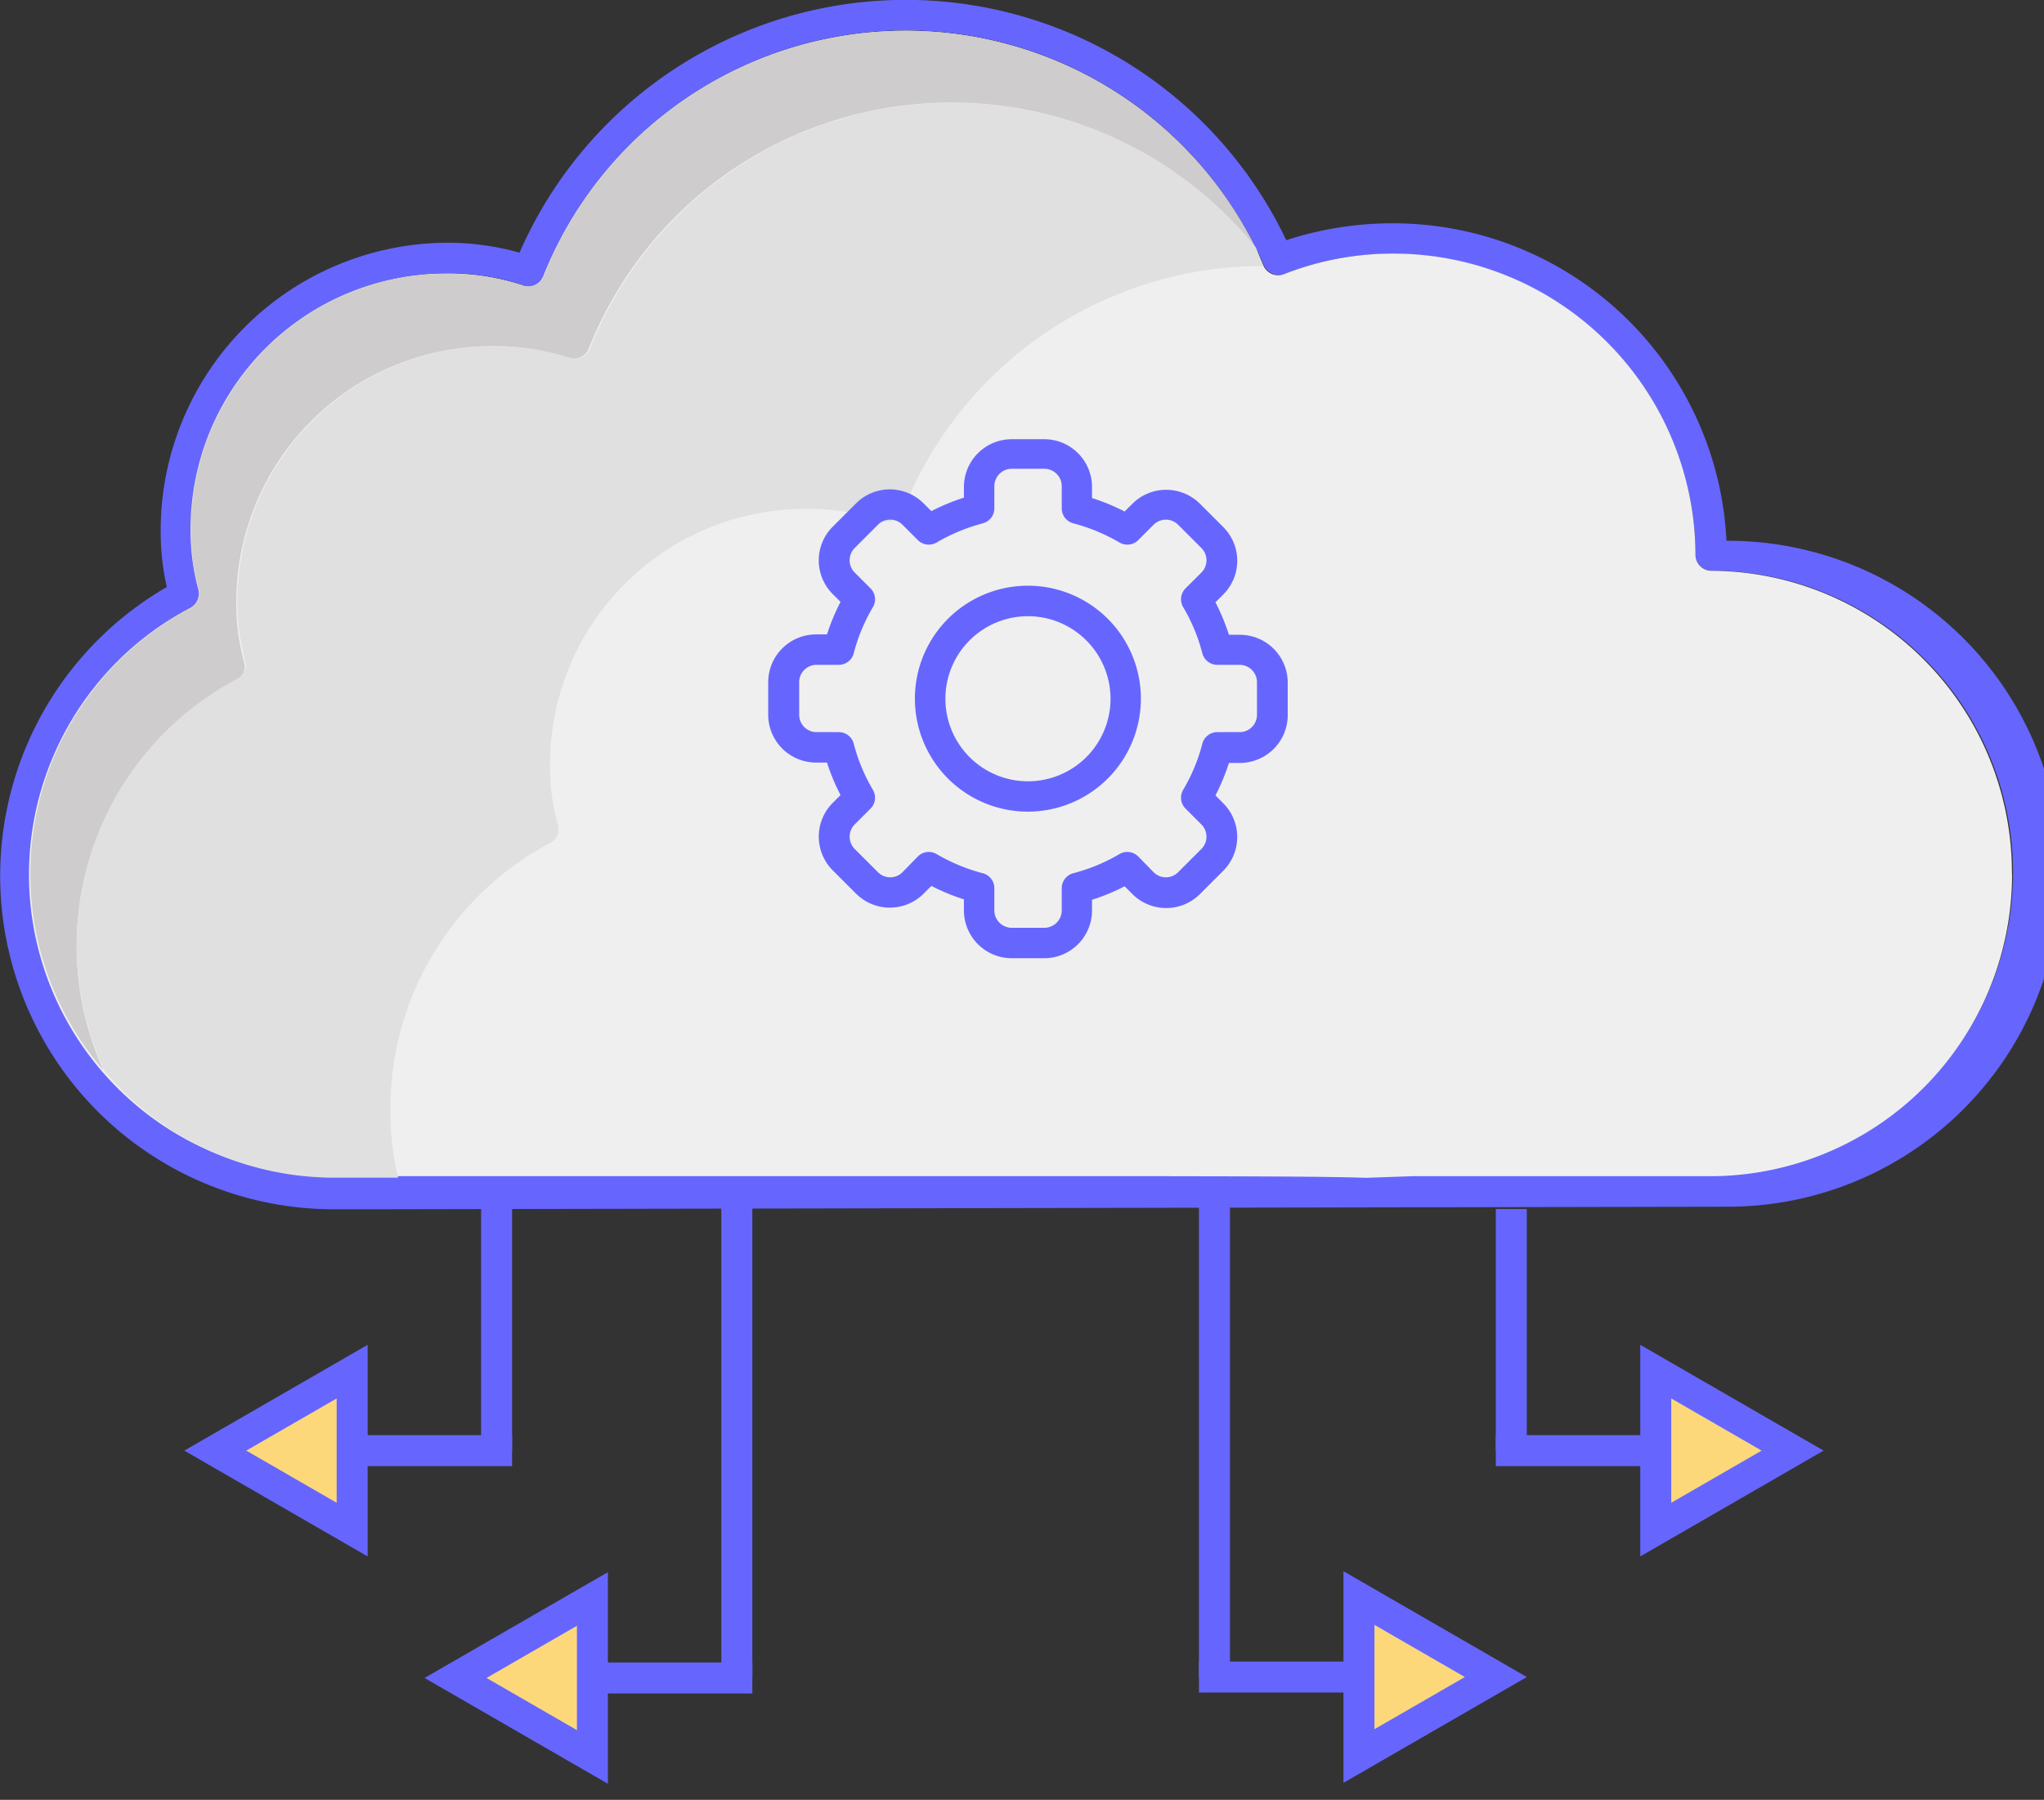 <svg id="SvgjsSvg1001" xmlns="http://www.w3.org/2000/svg" viewBox="0 0 263.92 232.44"><rect x="0" y="0" width="263.92" height="232.44" fill="#333333" stroke="none"/><defs><style>.cls-1{fill:#66f;}.cls-2{fill:#f0efef;}.cls-3{fill:#cecccc;}.cls-4{fill:#e0e0e0;}.cls-5{fill:#fcd87a;}.cls-5,.cls-6{stroke:#66f;stroke-miterlimit:10;stroke-width:4px;}.cls-6{fill:none;}</style></defs><title>flexibility</title><g id="cloud"><path class="cls-1" d="M113.07,260.2m-17.7-76.39h6.56m-36.3-.09H90.79m144.59-.12a43,43,0,0,0-.38-86,43.1,43.1,0,0,0-43.06-41,44.17,44.17,0,0,0-13.78,2.18,54.41,54.41,0,0,0-99,1.61,34.39,34.39,0,0,0-9.41-1.28A37.14,37.14,0,0,0,32.83,96.27a32,32,0,0,0,.79,7.3,43.07,43.07,0,0,0,21.53,80.36h5.44m144.63-.33h25.41m-36.3.12h5.94m-98.22-4.08H55.11a39,39,0,0,1-18.36-73.47,2,2,0,0,0,1-2.35,28.6,28.6,0,0,1-1-7.76,33,33,0,0,1,33-33,29.69,29.69,0,0,1,10,1.57,2,2,0,0,0,2.52-1.24,50.37,50.37,0,0,1,93-1.36,2.11,2.11,0,0,0,2.64,1.12A37.44,37.44,0,0,1,192,60.55a39,39,0,0,1,39,38.9,2.07,2.07,0,0,0,2,2,39,39,0,0,1,0,78l0,.16H194.45" transform="translate(-12.08 -27.76)"/><path class="cls-2" d="M271.88,140.66a39,39,0,0,1-39,39H194.45l-6,.21c-5.8-.21-19.71-.19-25.85-.21H102.05c-6.14,0,67.92,0,51,0h-98a38.94,38.94,0,0,1-18.36-73.43,2.06,2.06,0,0,0,1-2.35,28.89,28.89,0,0,1-1-7.8,33,33,0,0,1,33-33,30.73,30.73,0,0,1,10,1.57,2.06,2.06,0,0,0,2.52-1.19,50.37,50.37,0,0,1,93-1.41,2.07,2.07,0,0,0,2.64,1.12A38.28,38.28,0,0,1,192,60.51a39,39,0,0,1,39,38.9,2.06,2.06,0,0,0,2,2.06,39,39,0,0,1,38.86,39.19Z" transform="translate(-12.08 -27.76)"/><path class="cls-3" d="M174.08,59.72a50.37,50.37,0,0,0-86,13.08A2.07,2.07,0,0,1,85.59,74a30.74,30.74,0,0,0-10-1.53,33,33,0,0,0-33,33,28.54,28.54,0,0,0,1,7.8,2,2,0,0,1-1,2.35A38.86,38.86,0,0,0,25.45,166a38.81,38.81,0,0,1,11.3-59.74,2.06,2.06,0,0,0,1-2.35,28.89,28.89,0,0,1-1-7.8,33,33,0,0,1,33-33,30.73,30.73,0,0,1,10,1.57,2.06,2.06,0,0,0,2.52-1.19,50.37,50.37,0,0,1,91.87-3.88Z" transform="translate(-12.08 -27.76)"/><path class="cls-4" d="M175.19,62.11a50,50,0,0,0-46.57,31.73A2.06,2.06,0,0,1,126.1,95a31.28,31.28,0,0,0-10-1.52,33,33,0,0,0-33,33,28.58,28.58,0,0,0,1,7.8,2,2,0,0,1-1,2.35A38.83,38.83,0,0,0,62.49,171.1a36.35,36.35,0,0,0,1,8.75H55.27a38.89,38.89,0,0,1-29.66-13.7,38.86,38.86,0,0,1,17.12-50.74,2,2,0,0,0,1-2.35,28.88,28.88,0,0,1-1-7.8,33,33,0,0,1,33-32.79,30.84,30.84,0,0,1,10,1.53,2.06,2.06,0,0,0,2.51-1.2,50.37,50.37,0,0,1,86-13.08Z" transform="translate(-12.08 -27.76)"/></g><g id="gear"><path class="cls-1" d="M146.91,151.51h-4.2a6.18,6.18,0,0,1-6.17-6.17v-1.43a26.55,26.55,0,0,1-4.2-1.74l-1,1a6.18,6.18,0,0,1-8.73,0l-3-3a6.17,6.17,0,0,1,0-8.73l1-1a26.59,26.59,0,0,1-1.75-4.2h-1.42a6.18,6.18,0,0,1-6.17-6.17v-4.21a6.18,6.18,0,0,1,6.17-6.17h1.42a27,27,0,0,1,1.75-4.2l-1-1a6.15,6.15,0,0,1,0-8.72l3-3a6.17,6.17,0,0,1,8.73,0l1,1a26.55,26.55,0,0,1,4.2-1.74V90.65a6.18,6.18,0,0,1,6.17-6.17h4.2a6.17,6.17,0,0,1,6.17,6.17v1.43a26.65,26.65,0,0,1,4.21,1.74l1-1a6.18,6.18,0,0,1,8.73,0l3,3a6.15,6.15,0,0,1,0,8.72l-1,1a28,28,0,0,1,1.74,4.2h1.42a6.18,6.18,0,0,1,6.17,6.17v4.21a6.18,6.18,0,0,1-6.17,6.17h-1.42a27.52,27.52,0,0,1-1.74,4.2l1,1a6.17,6.17,0,0,1,0,8.73l-3,3a6.17,6.17,0,0,1-8.73,0l-1-1a26.65,26.65,0,0,1-4.21,1.74v1.43A6.17,6.17,0,0,1,146.91,151.51ZM133,138.05a23.5,23.5,0,0,0,6,2.49,2,2,0,0,1,1.47,1.9v2.9a2.25,2.25,0,0,0,2.25,2.24h4.2a2.25,2.25,0,0,0,2.25-2.24v-2.9a2,2,0,0,1,1.47-1.9,23.35,23.35,0,0,0,6-2.49,2,2,0,0,1,2.39.3l2,2.05a2.23,2.23,0,0,0,3.17,0l3-3a2.24,2.24,0,0,0,0-3.17l-2.06-2.06a2,2,0,0,1-.3-2.39,22.86,22.86,0,0,0,2.49-6,2,2,0,0,1,1.9-1.47h2.9a2.24,2.24,0,0,0,2.25-2.24v-4.21a2.25,2.25,0,0,0-2.25-2.24h-2.9a2,2,0,0,1-1.9-1.47,22.86,22.86,0,0,0-2.49-6,2,2,0,0,1,.3-2.39l2.06-2.05a2.25,2.25,0,0,0,0-3.18l-3-3a2.24,2.24,0,0,0-3.17,0l-2,2a2,2,0,0,1-2.39.3,23.71,23.71,0,0,0-6-2.49,2,2,0,0,1-1.47-1.9v-2.9a2.25,2.25,0,0,0-2.25-2.24h-4.2a2.25,2.25,0,0,0-2.25,2.24v2.9a2,2,0,0,1-1.47,1.9,23.86,23.86,0,0,0-6,2.49,2,2,0,0,1-2.39-.3l-2-2a2.23,2.23,0,0,0-3.17,0l-3,3a2.24,2.24,0,0,0,0,3.17l2.06,2.06a2,2,0,0,1,.3,2.39,22.86,22.86,0,0,0-2.49,6,2,2,0,0,1-1.9,1.47h-2.9a2.24,2.24,0,0,0-2.24,2.24v4.21a2.24,2.24,0,0,0,2.24,2.24h2.9a2,2,0,0,1,1.9,1.47,22.86,22.86,0,0,0,2.49,6,2,2,0,0,1-.3,2.39l-2.06,2.06a2.25,2.25,0,0,0,0,3.17l3,3a2.23,2.23,0,0,0,3.17,0l2-2.05a2,2,0,0,1,2.39-.3Z" transform="translate(-12.08 -27.76)"/><path class="cls-1" d="M144.81,132.58A14.59,14.59,0,1,1,159.39,118,14.6,14.6,0,0,1,144.81,132.58Zm0-25.24A10.66,10.66,0,1,0,155.47,118a10.67,10.67,0,0,0-10.66-10.66Z" transform="translate(-12.08 -27.76)"/></g><g id="arrow3"><polygon class="cls-5" points="58.82 216.7 76.49 206.5 76.49 226.9 58.82 216.7"/><line class="cls-6" x1="95.14" y1="155.96" x2="95.14" y2="216.7"/><line class="cls-6" x1="97.14" y1="216.7" x2="76.49" y2="216.7"/></g><g id="arrow2"><line class="cls-5" x1="195.14" y1="156.14" x2="195.14" y2="187.34"/><line class="cls-5" x1="193.14" y1="187.34" x2="213.8" y2="187.34"/><polygon class="cls-5" points="231.46 187.34 213.79 177.14 213.79 197.54 231.46 187.34"/></g><g id="arrow"><polygon class="cls-5" points="193.14 216.58 175.47 206.38 175.47 226.78 193.14 216.58"/><line class="cls-6" x1="156.81" y1="155.84" x2="156.81" y2="216.58"/><line class="cls-6" x1="154.81" y1="216.58" x2="175.47" y2="216.58"/></g><g id="arrow2-2" data-name="arrow2"><line class="cls-6" x1="64.12" y1="156.14" x2="64.12" y2="187.34"/><line class="cls-6" x1="66.12" y1="187.34" x2="45.47" y2="187.34"/><polygon class="cls-5" points="27.8 187.34 45.47 177.14 45.47 197.54 27.8 187.34"/></g></svg>